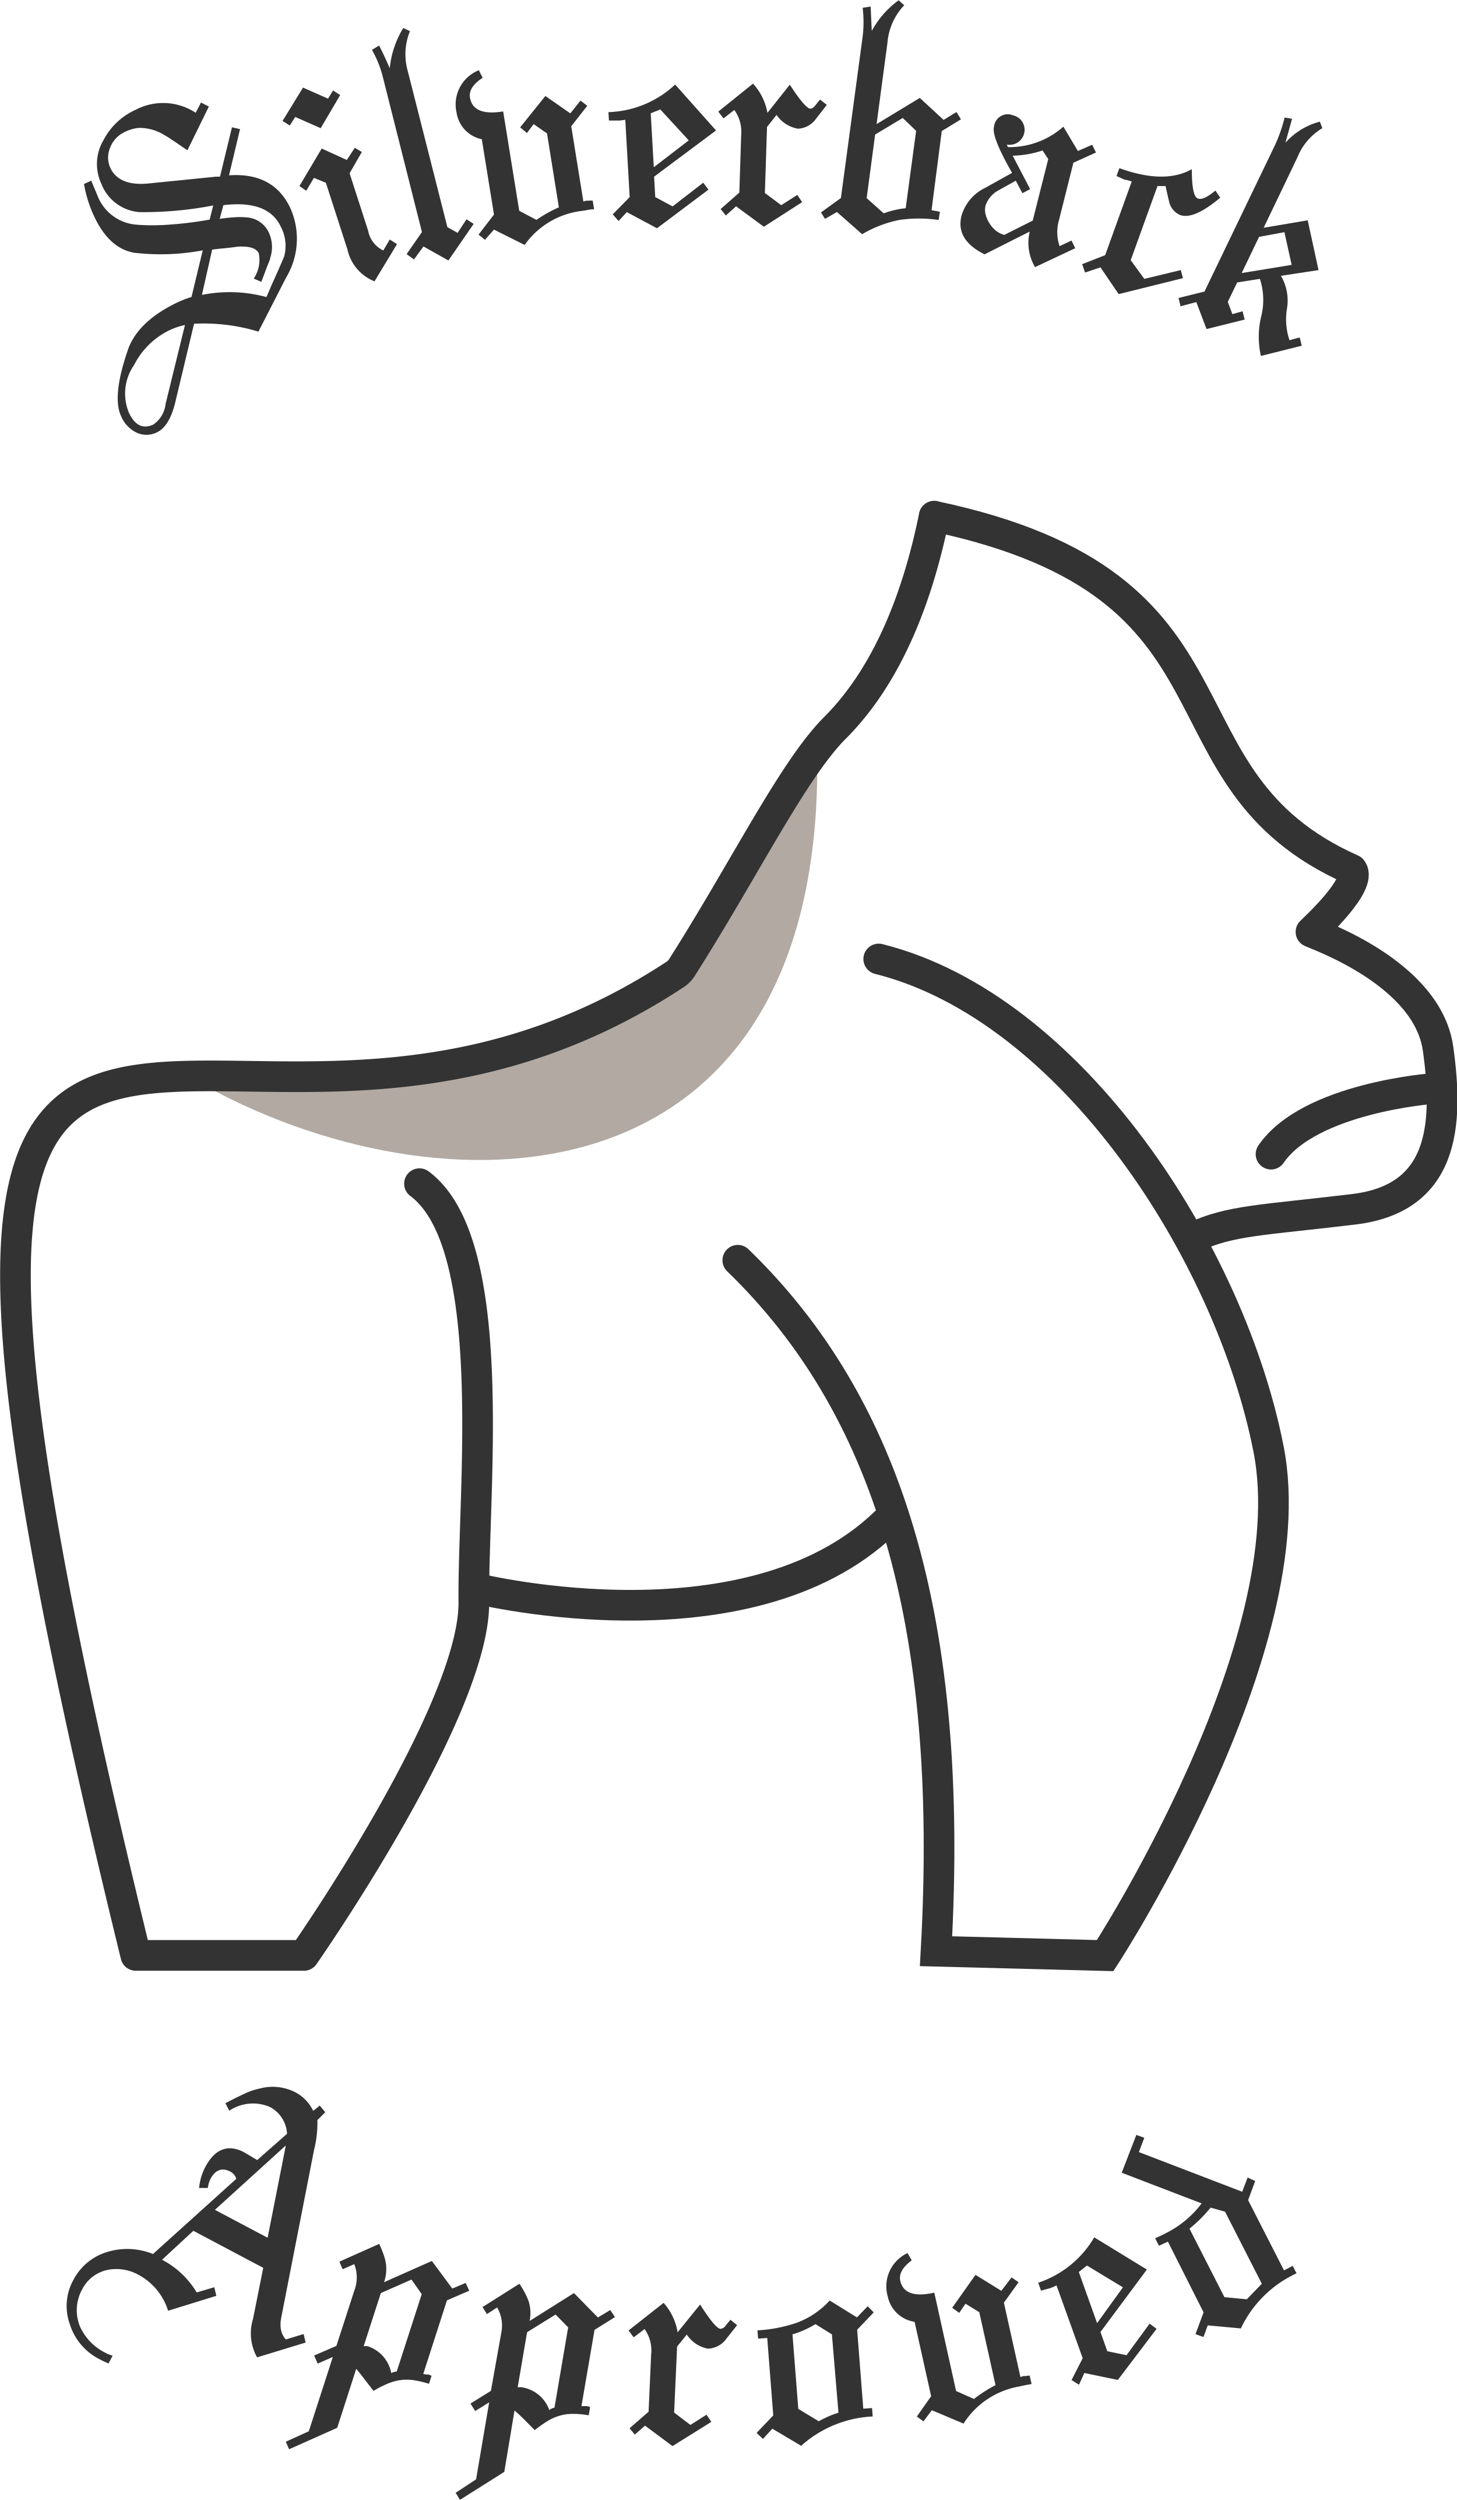 <svg id="Layer_1" data-name="Layer 1" xmlns="http://www.w3.org/2000/svg" viewBox="0 0 142.58 244.55"><path d="M98,133.5c23.64,13.44,60.79,12.81,60.69-31.06l-15.33,22.72C136.51,129.92,108.51,132.66,98,133.5Z" transform="translate(-78.71 -27.72)" style="fill:#b1a9a2"/><path d="M170.13,78.22c-1.35,6.61-4,15-9.73,20.72-4.09,4.1-8.83,13.8-15,23.49a2.17,2.17,0,0,1-.56.57C97.47,154.23,60.33,89.55,92,219h16.45s16.75-23.94,16.63-34.59,2.63-35-5.32-40.9" transform="translate(-78.71 -27.72)" style="fill:none;stroke:#333;stroke-linecap:round;stroke-linejoin:round;stroke-width:3px"/><path d="M125.45,183.13S152.82,189.82,166,176" transform="translate(-78.71 -27.72)" style="fill:none;stroke:#333;stroke-miterlimit:10;stroke-width:3px"/><path d="M150.91,151c14.65,14.17,21.21,35.15,19.4,67.59l16.55.43s19.73-30.31,16-49.49-19.24-43.27-38.16-48" transform="translate(-78.71 -27.72)" style="fill:none;stroke:#333;stroke-linecap:round;stroke-miterlimit:10;stroke-width:3px"/><path d="M170.13,78.22C202.3,85,190.83,103.81,211,112.78c1.06,1.42-3.62,5.72-4,6.1.67.34,11.42,4.05,12.44,11.45,1.06,7.59.49,14.62-8.23,15.68s-12.25,1.06-15.7,2.77" transform="translate(-78.71 -27.72)" style="fill:none;stroke:#333;stroke-linecap:round;stroke-linejoin:round;stroke-width:3px"/><path d="M218.86,134.21s-12,.9-15.77,6.41" transform="translate(-78.71 -27.72)" style="fill:none;stroke:#333;stroke-linecap:round;stroke-miterlimit:10;stroke-width:3px"/><path d="M95.75,41.54c-.38-.26-.69-.46-.94-.6a4.68,4.68,0,0,0-2.53-.71,4,4,0,0,0-1.32.38,2.79,2.79,0,0,0-1.46,1.52,2.48,2.48,0,0,0,0,2c.56,1.21,1.8,1.72,3.71,1.54l6.65-.67a.38.38,0,0,0,.15,0h.23l1.17-4.83.79.18-1.08,4.52q4.35-.3,6,3.2a7.35,7.35,0,0,1-.41,6.8L104,60.16a18.39,18.39,0,0,0-6.3-.77L95.88,67c-.38,1.62-1,2.62-1.79,3A2.28,2.28,0,0,1,92,70a3.1,3.1,0,0,1-1.44-1.57q-.89-1.91.62-6.35.93-2.91,5-4.83a11.69,11.69,0,0,1,1.27-.48l1.1-4.56a22.26,22.26,0,0,1-6.73.23q-2.44-.44-3.89-3.54a12.37,12.37,0,0,1-1-3.18l.71-.33c.19.47.34.82.45,1.08l.18.44a4.45,4.45,0,0,0,3.82,2.79,20.47,20.47,0,0,0,3.08,0,35.68,35.68,0,0,0,4.06-.5l.34-1.38a36,36,0,0,1-7.21.65,4.35,4.35,0,0,1-3.74-2.79,4.56,4.56,0,0,1,.2-4.22,6.6,6.6,0,0,1,3.16-3,5.8,5.8,0,0,1,5.88.29l.52-1,.77.39-2.1,4.28C96.58,42.11,96.14,41.79,95.75,41.54ZM91.83,63.43a4.88,4.88,0,0,0-.51,4.65c.58,1.25,1.38,1.64,2.39,1.17a2.78,2.78,0,0,0,1.2-2l1.9-7.74a7.24,7.24,0,0,0-1.49.5A7.59,7.59,0,0,0,91.83,63.43Zm13.69-8.34c.3-.65.63-1.41,1-2.29a4,4,0,0,0-.32-2.88q-1.23-2.66-5.63-2.13l-.36,1.34a16.28,16.28,0,0,1,1.69-.17A7.85,7.85,0,0,1,103,49a2.56,2.56,0,0,1,2.07,1.59,3.38,3.38,0,0,1,.08,2.37c0,.15-.15.43-.3.83s-.33.89-.57,1.5l-.74-.32a3.24,3.24,0,0,0,.49-2.48c-.23-.49-.92-.71-2.07-.64-.41.06-.83.11-1.24.15s-.84.08-1.25.14l-1,4.43a13.67,13.67,0,0,1,6.31.21C105,56.3,105.22,55.74,105.52,55.09Z" transform="translate(-78.71 -27.72)" style="fill:#333"/><path d="M107.07,40l-.71-.45,2-3.26,2.45,1.08.49-.8.7.45-1.91,3.24-2.49-1.1Zm2.36,5.12-.75,1.26-.67-.46,2.18-3.67,2.46,1.12.78-1.19.69.41-1.2,2.08,1.82,5.63a2.66,2.66,0,0,0,1.48,1.92l.63-1.07.71.45-2.2,3.64a4.34,4.34,0,0,1-2.65-3.12l-2.11-6.52Z" transform="translate(-78.71 -27.72)" style="fill:#333"/><path d="M120,50.42,116.11,35a10.84,10.84,0,0,0-1-2.4l.7-.43c.24.48.45.9.62,1.28s.31.69.42.95a9.32,9.32,0,0,1,1.32-3.94l.66.31a5.94,5.94,0,0,0-.23,3.85l3.89,15.32,1,.56.87-1.33.7.45-2.47,3.58-2.44-1.37-.93,1.27-.72-.52Z" transform="translate(-78.71 -27.72)" style="fill:#333"/><path d="M127.05,48.71l-1.19-7.37a3.13,3.13,0,0,1-2.47-2.6,3.6,3.6,0,0,1,2.18-4.15l.37.74c-.93.61-1.35,1.25-1.24,1.93.2,1.23,1.28,1.68,3.25,1.36l1.57,9.72,1.69.89A13,13,0,0,1,133.4,48l-1.16-7.23-1.31-.91-.65.87-.67-.55,2.47-3.07,2.44,1.7,1-1.25.66.51-1.57,2,1.19,7.37a1.78,1.78,0,0,1,.31-.09l.11,0h.1a2,2,0,0,1,.39,0l.14.84c-.36,0-.64.07-.85.11l-.42.06a8,8,0,0,0-5.53,3.32l-3-1.5-.88,1-.63-.51Z" transform="translate(-78.71 -27.72)" style="fill:#333"/><path d="M140.33,47l-.43-7.56-.53.07h-.18l-.89,0-.05-.82a10,10,0,0,0,6.53-2.7l4,4.49L142.72,45l.11,2,1.7.91,3-2.32.51.68L143,50.05l-2.95-1.58-.81.87-.57-.65Zm3-8.57-.94.37.3,5.28,3.42-2.63Z" transform="translate(-78.71 -27.72)" style="fill:#333"/><path d="M151.06,46.56l.18-5.6a3.65,3.65,0,0,0-.67-2.48l-1.06.82-.51-.66,3.4-2.74a5.71,5.71,0,0,1,1.41,2.86L156,36c1,1.56,1.7,2.34,2,2.35.17,0,.34-.11.51-.34a3,3,0,0,0,.22-.28l.23-.27.66.52-1.19,1.53a2.31,2.31,0,0,1-1.63.8,3.19,3.19,0,0,1-2.1-1.35l-.93,1.18-.21,6.46,1.6,1.19,1.57-1,.48.7-3.75,2.41-2.72-2-1,.9-.51-.63Z" transform="translate(-78.71 -27.72)" style="fill:#333"/><path d="M161,47.09l2.13-15.81a11.89,11.89,0,0,0,0-2.8l.78-.12.11,2.39a8.9,8.9,0,0,1,2.63-3l.55.48a6,6,0,0,0-1.64,3.63l-1.07,8,4.23-2.56,2.33,2.15,1.26-.77.44.71-1.88,1.15-1,7.74.81.15-.11.81a13.27,13.27,0,0,0-3.88,0,11.66,11.66,0,0,0-3.61,1.39l-2.47-2.17-1.17.67-.39-.63Zm7.36-6.57-1.31-1.26-2.7,1.62-.83,6.22,1.67,1.49a8.63,8.63,0,0,1,2.15-.5Z" transform="translate(-78.71 -27.72)" style="fill:#333"/><path d="M175.06,52.6q-2.85-1.41-2.26-3.77a4.4,4.4,0,0,1,2.35-2.75l2.6-1.45c-1.34-2.35-1.94-3.84-1.77-4.49A1.35,1.35,0,0,1,177.84,39a1.48,1.48,0,0,1,.92.65,1.47,1.47,0,0,1-1.53,2.21l.12.25a7.94,7.94,0,0,0,5.42-2l1.42,2.38,1.4-.61.37.76-2.21,1-1.4,5.58a4.22,4.22,0,0,0,.05,2.58l1.17-.55.36.75L180,53.85a4.66,4.66,0,0,1-.52-3.48Zm6.23-9.32-.56-.84a9.93,9.93,0,0,1-2.92.51l1.71,3.27-.76.4-.65-1.23c-.28.17-.57.33-.85.48l-.86.48a2.66,2.66,0,0,0-1.24,1.46,1.75,1.75,0,0,0,0,.88,2.94,2.94,0,0,0,.39.89,2.76,2.76,0,0,0,.64.72,2.23,2.23,0,0,0,.8.4l2.78-1.4Z" transform="translate(-78.71 -27.72)" style="fill:#333"/><path d="M186.86,52.68l2.6-7.21-.51-.15-.13,0-.85-.38.28-.77q4.42,1.6,7.09.1c0,1.77.19,2.73.59,2.87s.93-.13,1.72-.78l.47.7c-1.74,1.45-3,2-3.91,1.7a1.88,1.88,0,0,1-1.06-1.18c-.05-.2-.18-.75-.38-1.66l-.79,0-2.62,7.25L190.69,55l3.57-.86.21.79-6.29,1.56-1.78-2.62-1.51.51-.28-.82Z" transform="translate(-78.71 -27.72)" style="fill:#333"/><path d="M196.58,56.24l6.95-14.43a15.22,15.22,0,0,0,.89-2.59l.73.12-.65,2.34a6.82,6.82,0,0,1,3.37-2.06l.24.64a5.88,5.88,0,0,0-2.44,2.86L202.37,50l4.31-.73,1.06,4.87-3.68.56a4.78,4.78,0,0,1,.59,3.22A6.35,6.35,0,0,0,204.9,61l1-.27.2.81-4,1a8.54,8.54,0,0,1,0-3.75A6.64,6.64,0,0,0,202,55l-2.22.35-.92,1.9.45,1.2,1-.28.2.81-3.73.93-1-2.64-1.54.41-.2-.81Zm7.82-5.81-2.48.46-1.7,3.54,4.89-.8Z" transform="translate(-78.71 -27.72)" style="fill:#333"/><path d="M85.54,255.07a5.25,5.25,0,0,1,.34-4.3A5.5,5.5,0,0,1,89.24,248a6.68,6.68,0,0,1,4.44.21l8.15-7.35a1.14,1.14,0,0,0-.56-.7c-.84-.45-1.52-.18-2,.78a2.82,2.82,0,0,0-.22.81l-.86,0a5.76,5.76,0,0,1,.58-2q1.45-2.75,3.85-1.48l.37.22.89.53,2.92-2.57a3.16,3.16,0,0,0-1.65-2.61,4.17,4.17,0,0,0-4,.35l-.38-.73c.71-.38,1.34-.69,1.89-.94a6.29,6.29,0,0,1,1.44-.49,4.87,4.87,0,0,1,3.55.38,4,4,0,0,1,1.71,1.8l.64-.52.54.65-.77.77a10.92,10.92,0,0,1-.33,2.93l-3.12,15.94c-.07.34-.12.62-.15.85a4.13,4.13,0,0,0,0,.5,2,2,0,0,0,.51,1.24l1.74-.53.2.83-4.75,1.45a4.79,4.79,0,0,1-.4-3.76l1-5-6.84-3.62-3.06,2.83a8.61,8.61,0,0,1,3.39,3.2l1.72-.51.2.84-4.72,1.46a6,6,0,0,0-2.87-3.5,4.47,4.47,0,0,0-3.08-.49,3.62,3.62,0,0,0-2.47,1.92,4.21,4.21,0,0,0-.21,3.6A5.29,5.29,0,0,0,89,257.86c.12.07.25.12.37.18l.36.12-.4.76c-.31-.13-.55-.25-.71-.33l-.29-.15A5.77,5.77,0,0,1,85.54,255.07Zm21.14-17.48-6.94,6.3,5.16,2.73Z" transform="translate(-78.71 -27.72)" style="fill:#333"/><path d="M108.93,265.55l2.35-7.27-1.48.65-.35-.79,2.18-.94,1.75-5.4a3.62,3.62,0,0,0,0-2.6l-1.14.5-.32-.74,3.9-1.74c.19.41.33.77.44,1.08a5.31,5.31,0,0,1,.2.74,3.93,3.93,0,0,1-.17,1.93l4.68-2.08,2,2.7,1.31-.55.35.76-2.18.94-2.32,7.2.31.06.1,0,.1,0a1.57,1.57,0,0,1,.3.13l-.25.78a9.19,9.19,0,0,0-1.53-.36,4.73,4.73,0,0,0-1.3,0,5,5,0,0,0-1.23.35,10.5,10.5,0,0,0-1.37.7l-.77-1c-.27-.36-.58-.75-.92-1.16l-1.86,5.77L107,267.31l-.32-.74Zm8.06-5.68a1.2,1.2,0,0,1,.54-.16l2.45-7.57-1-1.43-3,1.32-1.68,5.19.25,0,.1,0A3.42,3.42,0,0,1,117,259.87Z" transform="translate(-78.71 -27.72)" style="fill:#333"/><path d="M125.3,270.25l1.28-7.53-1.37.85-.46-.73,2-1.24,1-5.6a3.56,3.56,0,0,0-.39-2.56l-1,.65-.43-.69,3.61-2.28a9.14,9.14,0,0,1,.59,1,6.72,6.72,0,0,1,.31.71,3.88,3.88,0,0,1,.1,1.93l4.34-2.73,2.34,2.39,1.21-.73.46.69-2,1.25-1.28,7.46h.32l.11,0,.11,0a1.78,1.78,0,0,1,.31.09l-.14.81a8.43,8.43,0,0,0-1.57-.14,4.4,4.4,0,0,0-1.28.18,4.62,4.62,0,0,0-1.17.52,11.06,11.06,0,0,0-1.26.89l-.91-.92c-.32-.32-.67-.66-1.07-1l-1,6-4.34,2.74-.42-.69Zm7.16-6.78a1.25,1.25,0,0,1,.51-.23l1.34-7.85-1.23-1.26-2.79,1.73-.92,5.38h.25l.1,0A3.4,3.4,0,0,1,132.46,263.47Z" transform="translate(-78.71 -27.72)" style="fill:#333"/><path d="M142.18,263.64l.25-5.6a3.62,3.62,0,0,0-.64-2.49l-1.07.81-.5-.67,3.43-2.7a5.68,5.68,0,0,1,1.37,2.88l2.2-2.72c1,1.57,1.66,2.36,2,2.38a.71.71,0,0,0,.52-.34l.22-.27.23-.28.65.53-1.2,1.52a2.35,2.35,0,0,1-1.65.78,3.17,3.17,0,0,1-2.07-1.38l-.95,1.17-.29,6.46,1.59,1.21,1.58-1,.47.7L144.52,267,141.83,265l-1,.88-.51-.63Z" transform="translate(-78.71 -27.72)" style="fill:#333"/><path d="M154.38,264l-.59-7.58-.89.07-.07-.81a14.37,14.37,0,0,0,3.81-.73,8.18,8.18,0,0,0,3.26-2.19l2.67,1.65,1.05-1.09.59.6-1.62,1.7.6,7.72.86-.06.06.82a11.3,11.3,0,0,0-7,2.87l-2.82-1.67-.92,1-.62-.59Zm5.74-7.93-1.61-1a9.43,9.43,0,0,1-2.25,1l.57,7.29,2,1.21c.25-.14.54-.28.86-.43s.68-.28,1.07-.41Z" transform="translate(-78.71 -27.72)" style="fill:#333"/><path d="M169.83,262.12l-1.62-7.28a3.14,3.14,0,0,1-2.62-2.45,3.59,3.59,0,0,1,1.93-4.27l.41.71c-.89.66-1.27,1.33-1.12,2,.27,1.21,1.38,1.6,3.33,1.16l2.13,9.62,1.75.78a13.54,13.54,0,0,1,2.11-1.35l-1.59-7.14-1.35-.83-.61.9-.69-.5,2.28-3.22,2.53,1.56,1-1.31.69.47-1.44,2,1.62,7.28a1.71,1.71,0,0,1,.3-.1l.1,0,.11,0a2.51,2.51,0,0,1,.39-.05l.19.83c-.36.06-.64.11-.85.16l-.41.09A8.08,8.08,0,0,0,173,264.8l-3.1-1.31-.82,1.09-.65-.47Z" transform="translate(-78.71 -27.72)" style="fill:#333"/><path d="M184.66,258.4l-2.56-7.12a4.09,4.09,0,0,1-.49.22l-.16.06-.87.23-.27-.77a10,10,0,0,0,5.48-4.44l5.15,3.15-4.54,6.11.67,1.88,1.88.39,2.26-3.09.68.51-3.79,5-3.28-.68L184.3,261l-.73-.46Zm.42-9.06-.8.63,1.79,5,2.53-3.5Z" transform="translate(-78.71 -27.72)" style="fill:#333"/><path d="M196.49,253.92,193,247l-.87.4-.38-.73q.56-.24.84-.39l.35-.18a9.86,9.86,0,0,0,3.36-2.84l-7.82-3,1.43-3.7.78.28-.53,1.4,10.11,3.88.53-1.39.74.34-.69,1.87,3.51,6.87.85-.44.38.73a11.19,11.19,0,0,0-5.45,5.39l-3.24-.3-.42,1.14-.78-.28Zm2.1-9.85-1.41-.4a13.83,13.83,0,0,1-2.07,2.06l3.42,6.7,2.19.21,1.47-1.52Z" transform="translate(-78.71 -27.72)" style="fill:#333"/></svg>